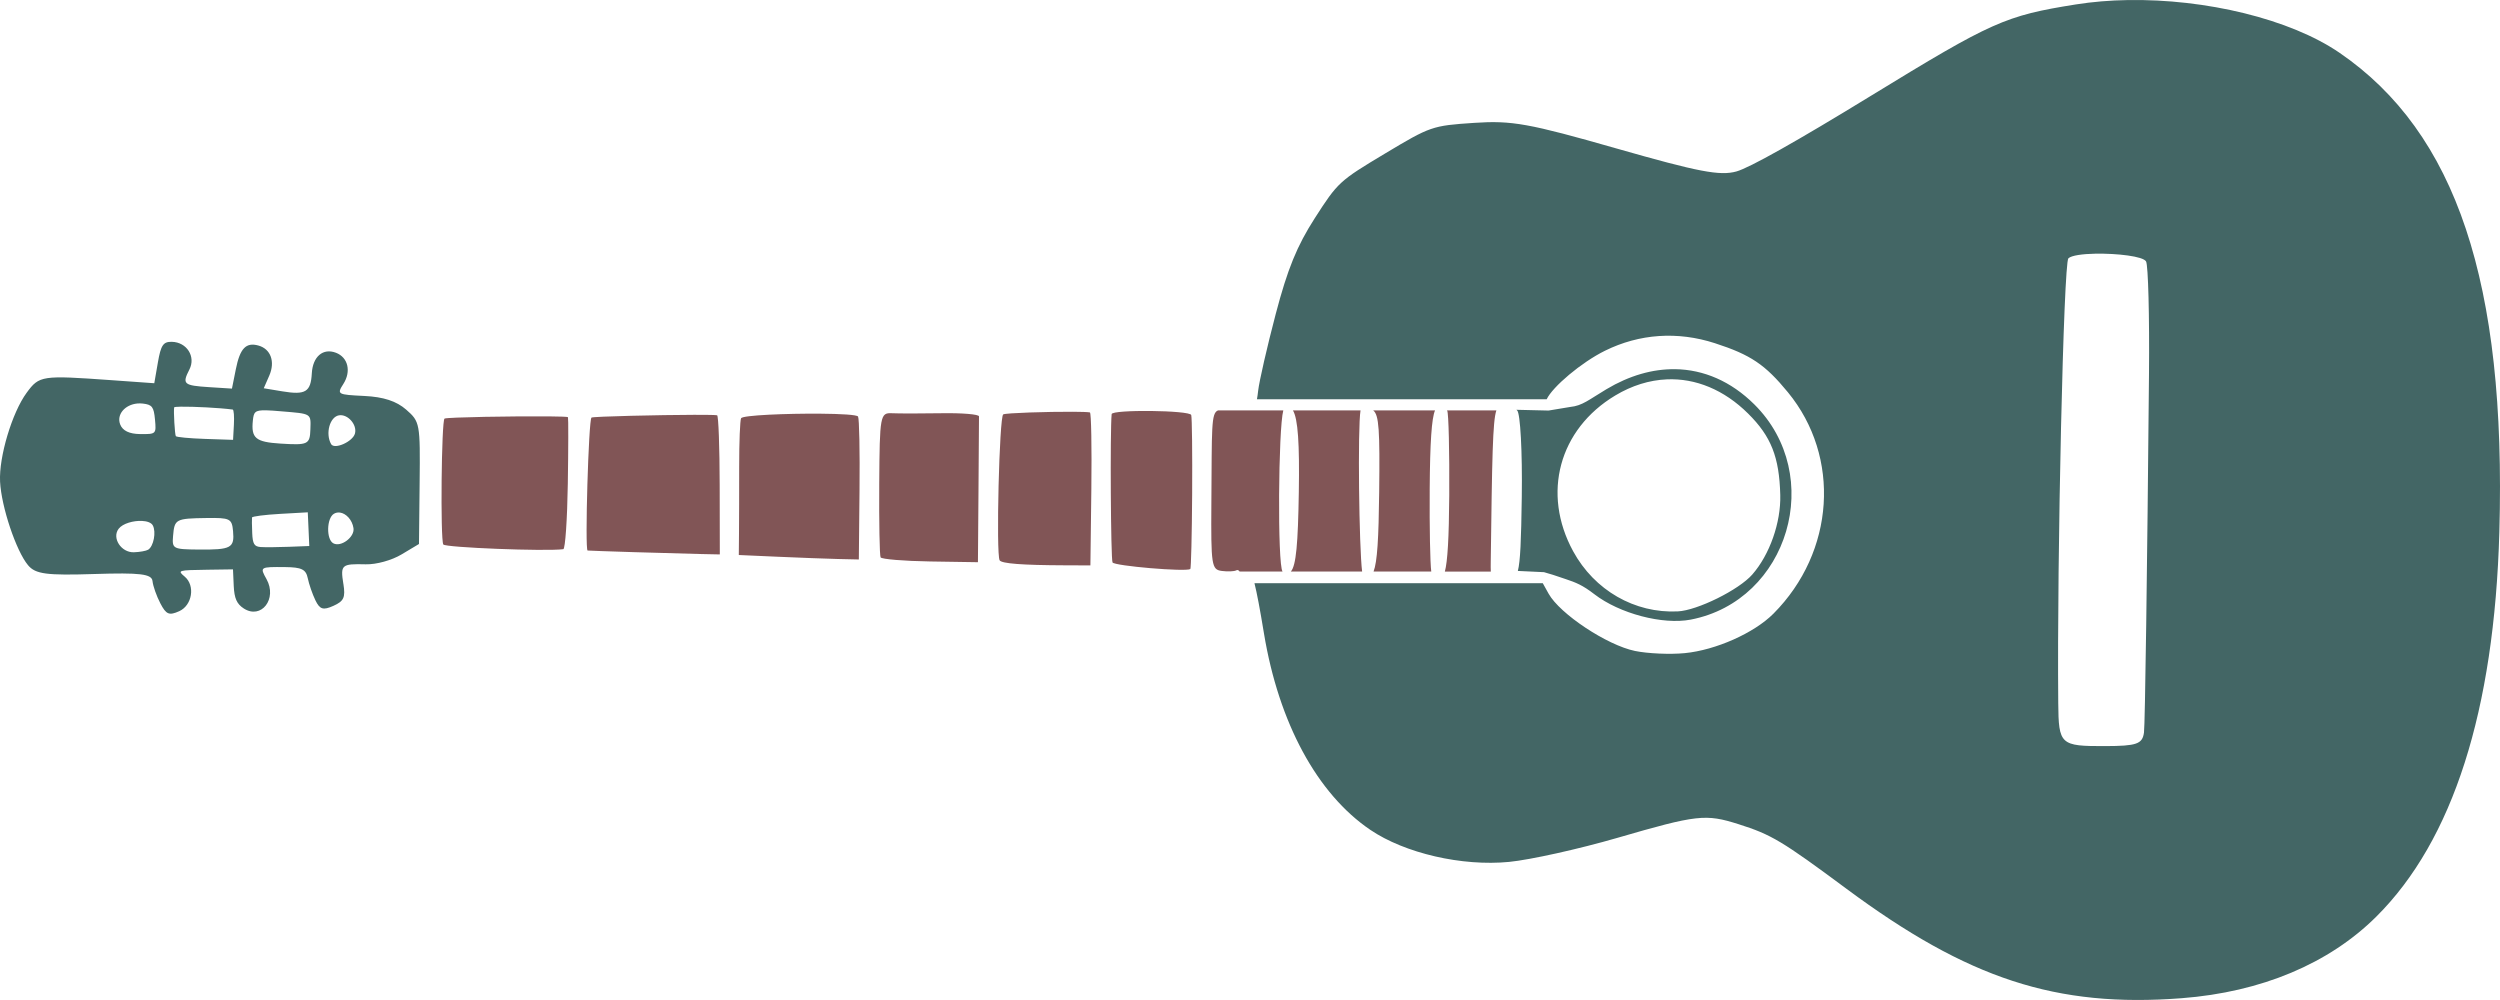 <?xml version="1.0" encoding="UTF-8" standalone="no"?>
<!-- Created with Inkscape (http://www.inkscape.org/) -->

<svg
   width="150"
   height="59.998"
   viewBox="0 0 150 59.998"
   version="1.1"
   id="svg5"
   xml:space="preserve"
   xmlns="http://www.w3.org/2000/svg"
   xmlns:svg="http://www.w3.org/2000/svg"><defs
     id="defs2" /><path
     id="path248"
     style="display:inline;fill:#436665;fill-opacity:1;stroke-width:0.296"
     d="m 127.678,0.003 c -1.075,0.018 -2.131,0.104 -3.133,0.264 -4.238,0.677 -5.001,1.018 -12.316,5.498 -4.442,2.721 -7.264,4.307 -8.045,4.523 -0.989,0.274 -2.265,0.03 -7.186,-1.377 -5.268,-1.507 -6.29,-1.691 -8.549,-1.539 -2.52,0.169 -2.616,0.203 -5.357,1.846 -2.736,1.64 -2.82,1.718 -4.201,3.867 -1.074,1.672 -1.634,3.041 -2.348,5.756 -0.515,1.959 -0.99,4.033 -1.055,4.609 -0.024,0.216 -0.046,0.369 -0.072,0.506 h 17.385 c 0.347,-0.744 2.076,-2.211 3.502,-2.914 2.068,-1.02 4.353,-1.175 6.594,-0.449 2.141,0.694 3.005,1.274 4.377,2.943 3.191,3.882 2.819,9.582 -0.867,13.283 -1.157,1.162 -3.455,2.186 -5.318,2.369 -0.884,0.087 -2.23,0.027 -2.992,-0.131 -1.68,-0.348 -4.505,-2.222 -5.182,-3.437 l -0.348,-0.627 h -17.299 c 0.149,0.594 0.327,1.54 0.57,3.014 0.887,5.362 3.191,9.621 6.379,11.783 2.073,1.406 5.507,2.2 8.33,1.924 1.27,-0.124 4.19,-0.773 6.49,-1.441 4.797,-1.394 5.299,-1.45 7.281,-0.82 1.969,0.625 2.59,0.995 6.469,3.873 7.301,5.416 12.597,7.145 20.119,6.566 4.768,-0.367 8.833,-2.07 11.674,-4.896 4.591,-4.567 7.079,-12.342 7.381,-23.076 0.421,-14.954 -2.584,-23.958 -9.592,-28.754 -2.971,-2.033 -8.032,-3.239 -12.691,-3.162 z m -1.949,15.219 c 1.284,-0.024 2.862,0.154 3.035,0.465 0.128,0.23 0.207,3.265 0.176,6.744 -0.108,11.949 -0.236,21.05 -0.301,21.523 -0.094,0.688 -0.438,0.807 -2.324,0.812 -2.704,0.008 -2.797,-0.077 -2.82,-2.594 -0.08,-8.797 0.323,-26.41 0.609,-26.674 0.19,-0.174 0.855,-0.263 1.625,-0.277 z m -115.419,5.287 c -0.516,-0.01 -0.656,0.194 -0.836,1.234 L 9.257,22.994 6.653,22.808 c -4.151,-0.296 -4.295,-0.276 -5.053,0.756 -0.876,1.193 -1.67,3.845 -1.596,5.334 0.075,1.506 0.963,4.158 1.678,5.014 0.446,0.534 1.105,0.622 3.975,0.529 2.752,-0.089 3.451,-0.004 3.494,0.426 0.03,0.296 0.241,0.894 0.469,1.332 0.35,0.673 0.525,0.746 1.133,0.473 0.781,-0.351 0.971,-1.535 0.332,-2.072 -0.452,-0.38 -0.425,-0.39 1.361,-0.416 l 1.533,-0.022 0.045,0.994 c 0.034,0.745 0.184,1.082 0.602,1.352 1.05,0.677 2.023,-0.577 1.365,-1.76 -0.408,-0.733 -0.402,-0.737 1.115,-0.723 0.989,0.01 1.251,0.138 1.359,0.664 0.074,0.359 0.279,0.957 0.459,1.328 0.266,0.55 0.465,0.611 1.08,0.334 0.63,-0.284 0.729,-0.5 0.6,-1.316 h -0.002 c -0.182,-1.153 -0.113,-1.212 1.34,-1.176 0.638,0.016 1.559,-0.238 2.156,-0.596 l 1.041,-0.623 0.039,-3.662 c 0.038,-3.586 0.019,-3.677 -0.807,-4.4 -0.583,-0.51 -1.36,-0.764 -2.51,-0.82 -1.623,-0.079 -1.657,-0.097 -1.258,-0.723 0.48,-0.753 0.282,-1.59 -0.445,-1.869 -0.776,-0.298 -1.394,0.229 -1.449,1.234 -0.061,1.122 -0.379,1.313 -1.777,1.08 l -1.107,-0.184 0.332,-0.76 c 0.364,-0.834 0.089,-1.597 -0.65,-1.803 -0.749,-0.208 -1.107,0.167 -1.357,1.42 L 13.917,23.316 12.565,23.23 c -1.557,-0.099 -1.651,-0.182 -1.201,-1.061 0.396,-0.772 -0.158,-1.642 -1.055,-1.66 z M 100.499,22.152 c -1.343,-0.018 -2.74,0.381 -4.113,1.201 -1.042,0.622 -1.444,0.994 -2.172,1.064 l -1.301,0.216 -1.934,-0.046 c 0.018,0.015 0.031,0.022 0.049,0.037 0.191,0.161 0.318,2.496 0.279,5.189 -0.037,2.612 -0.086,3.861 -0.236,4.443 l 1.569,0.074 0.543,0.161 0.767,0.257 c 0.598,0.201 0.998,0.353 1.709,0.902 1.508,1.165 4.113,1.851 5.791,1.525 5.877,-1.141 8.094,-8.662 3.807,-12.914 -1.391,-1.379 -3.03,-2.089 -4.758,-2.111 z m -0.492,0.609 c 1.731,-0.073 3.436,0.622 4.877,2.051 1.385,1.373 1.873,2.607 1.932,4.889 0.043,1.653 -0.635,3.577 -1.678,4.77 -0.808,0.924 -3.298,2.156 -4.473,2.213 -2.583,0.124 -4.997,-1.263 -6.277,-3.609 -1.891,-3.466 -0.849,-7.321 2.525,-9.344 1.006,-0.603 2.055,-0.925 3.094,-0.969 z M 8.241,24.21 c 0.105,-0.01 0.214,-0.009 0.326,0.004 0.559,0.063 0.662,0.197 0.732,0.957 0.081,0.873 0.072,0.883 -0.893,0.873 -0.649,-0.007 -1.049,-0.2 -1.195,-0.578 -0.232,-0.6 0.292,-1.187 1.029,-1.256 z m 2.617,0.191 c 0.742,-0.011 2.31,0.066 3.105,0.172 0.066,0.009 0.098,0.422 0.07,0.918 l -0.049,0.9 -1.687,-0.057 c -0.928,-0.031 -1.715,-0.106 -1.748,-0.166 -0.062,-0.112 -0.142,-1.486 -0.1,-1.725 0.005,-0.025 0.161,-0.039 0.408,-0.043 z m 5.105,0.217 c 0.228,0.005 0.525,0.028 0.914,0.061 1.832,0.151 1.778,0.116 1.746,1.082 -0.03,0.906 -0.141,0.959 -1.799,0.854 -1.49,-0.094 -1.763,-0.325 -1.652,-1.387 0.051,-0.489 0.108,-0.626 0.791,-0.609 z m 4.377,0.301 c 0.525,-0.086 1.095,0.56 0.959,1.088 -0.127,0.493 -1.239,0.987 -1.434,0.637 -0.353,-0.635 -0.078,-1.634 0.475,-1.725 z m -1.873,5.82 0.045,1.012 0.045,1.01 -1.221,0.047 c -0.672,0.026 -1.435,0.033 -1.695,0.014 h -0.002 c -0.383,-0.028 -0.479,-0.185 -0.506,-0.84 -0.019,-0.444 -0.023,-0.864 -0.012,-0.932 0.011,-0.068 0.77,-0.165 1.684,-0.217 z m 1.926,0.014 c 0.369,0.048 0.74,0.432 0.816,0.936 0.082,0.534 -0.757,1.163 -1.213,0.908 -0.429,-0.239 -0.401,-1.508 0.039,-1.771 0.112,-0.067 0.234,-0.088 0.357,-0.072 z m -8.008,0.328 c 1.417,-0.02 1.528,0.034 1.598,0.783 0.094,1.016 -0.114,1.127 -2.072,1.109 -1.534,-0.014 -1.593,-0.044 -1.527,-0.818 0.085,-1.011 0.152,-1.047 2.002,-1.074 z m -3.869,0.174 c 0.303,0.014 0.558,0.099 0.65,0.266 0.217,0.39 0.05,1.266 -0.279,1.463 -0.12,0.072 -0.505,0.141 -0.855,0.152 -0.765,0.025 -1.338,-0.866 -0.91,-1.414 0.248,-0.318 0.889,-0.49 1.395,-0.467 z" /><path
     d="m 73.084,24.624 c -0.424,0.157 -0.368,1.013 -0.402,5.58 -0.026,3.718 0.012,3.973 0.623,4.053 0.358,0.047 0.751,0.031 0.873,-0.037 0.07,-0.038 0.135,-0.019 0.201,0.074 h 2.574 c -0.311,-0.444 -0.254,-8.575 0.045,-9.67 z m 4.492,0 c 0.304,0.504 0.4,2.009 0.353,4.904 -0.05,3.084 -0.159,4.41 -0.48,4.766 h 4.279 c -0.183,-1.41 -0.274,-8.623 -0.096,-9.67 z m 4.814,0 c 0.353,0.264 0.404,1.205 0.361,4.904 -0.032,2.763 -0.111,4.177 -0.338,4.766 h 3.463 c -0.068,-0.525 -0.109,-2.592 -0.094,-4.957 0.019,-2.779 0.116,-4.248 0.32,-4.713 z m 4.424,0 c 0.005,0.008 0.015,0.014 0.02,0.022 0.083,0.149 0.138,2.44 0.121,5.09 -0.017,2.508 -0.098,3.957 -0.264,4.559 h 2.758 c -0.009,-0.154 -0.008,-0.355 -0.004,-0.619 0.081,-6.169 0.113,-8.411 0.338,-9.051 z m -17.746,0.035 c -1.181,-0.013 -2.355,0.045 -2.369,0.188 -0.099,1.005 -0.053,8.709 0.053,8.9 0.117,0.21 4.376,0.572 4.668,0.396 0.043,-0.026 0.094,-2.046 0.109,-4.49 0.015,-2.444 -0.008,-4.582 -0.055,-4.752 -0.039,-0.143 -1.226,-0.229 -2.406,-0.242 z M 64.373,24.706 c -1.495,-0.008 -4.033,0.07 -4.18,0.158 -0.234,0.14 -0.436,8.371 -0.215,8.754 0.113,0.196 1.336,0.291 3.893,0.301 l 1.553,0.006 0.057,-4.578 c 0.03,-2.517 -0.007,-4.587 -0.086,-4.602 -0.139,-0.025 -0.523,-0.036 -1.021,-0.039 z m -10.857,0.088 c -0.703,-0.035 -0.735,0.14 -0.762,4.205 -0.015,2.333 0.021,4.333 0.082,4.443 0.062,0.11 1.402,0.221 2.977,0.246 l 2.863,0.045 0.033,-4.262 c 0.019,-2.343 0.035,-4.363 0.031,-4.488 -0.002,-0.125 -1.014,-0.21 -2.248,-0.189 -1.234,0.021 -2.573,0.02 -2.977,0 z m -4.287,0.027 c -2.017,-0.016 -4.669,0.09 -4.764,0.273 -0.063,0.122 -0.116,1.434 -0.115,2.916 3.4e-4,1.482 -0.002,3.278 -0.01,3.992 l -0.012,1.299 2.346,0.104 c 1.29,0.057 2.909,0.118 3.6,0.135 l 1.256,0.029 0.041,-4.176 c 0.023,-2.297 -0.015,-4.277 -0.088,-4.4 -0.063,-0.108 -1.044,-0.162 -2.254,-0.172 z m -7.514,0.068 c -2.137,0.006 -6.113,0.097 -6.225,0.166 -0.175,0.107 -0.405,7.948 -0.234,7.977 0.113,0.019 5.02,0.171 6.744,0.209 l 1.189,0.025 -0.008,-4.158 c -0.004,-2.287 -0.073,-4.173 -0.154,-4.191 -0.093,-0.02 -0.6,-0.029 -1.312,-0.027 z m -8.793,0.094 c -2.048,-0.018 -6.109,0.048 -6.25,0.133 -0.184,0.111 -0.255,7.243 -0.074,7.553 0.108,0.184 6.128,0.422 7.201,0.283 0.115,-0.015 0.237,-1.783 0.27,-3.93 0.034,-2.146 0.036,-3.943 0.01,-3.99 -0.015,-0.027 -0.474,-0.043 -1.156,-0.049 z"
     style="display:inline;fill:#815556;fill-opacity:1;stroke-width:0.296"
     id="path2799" /></svg>
